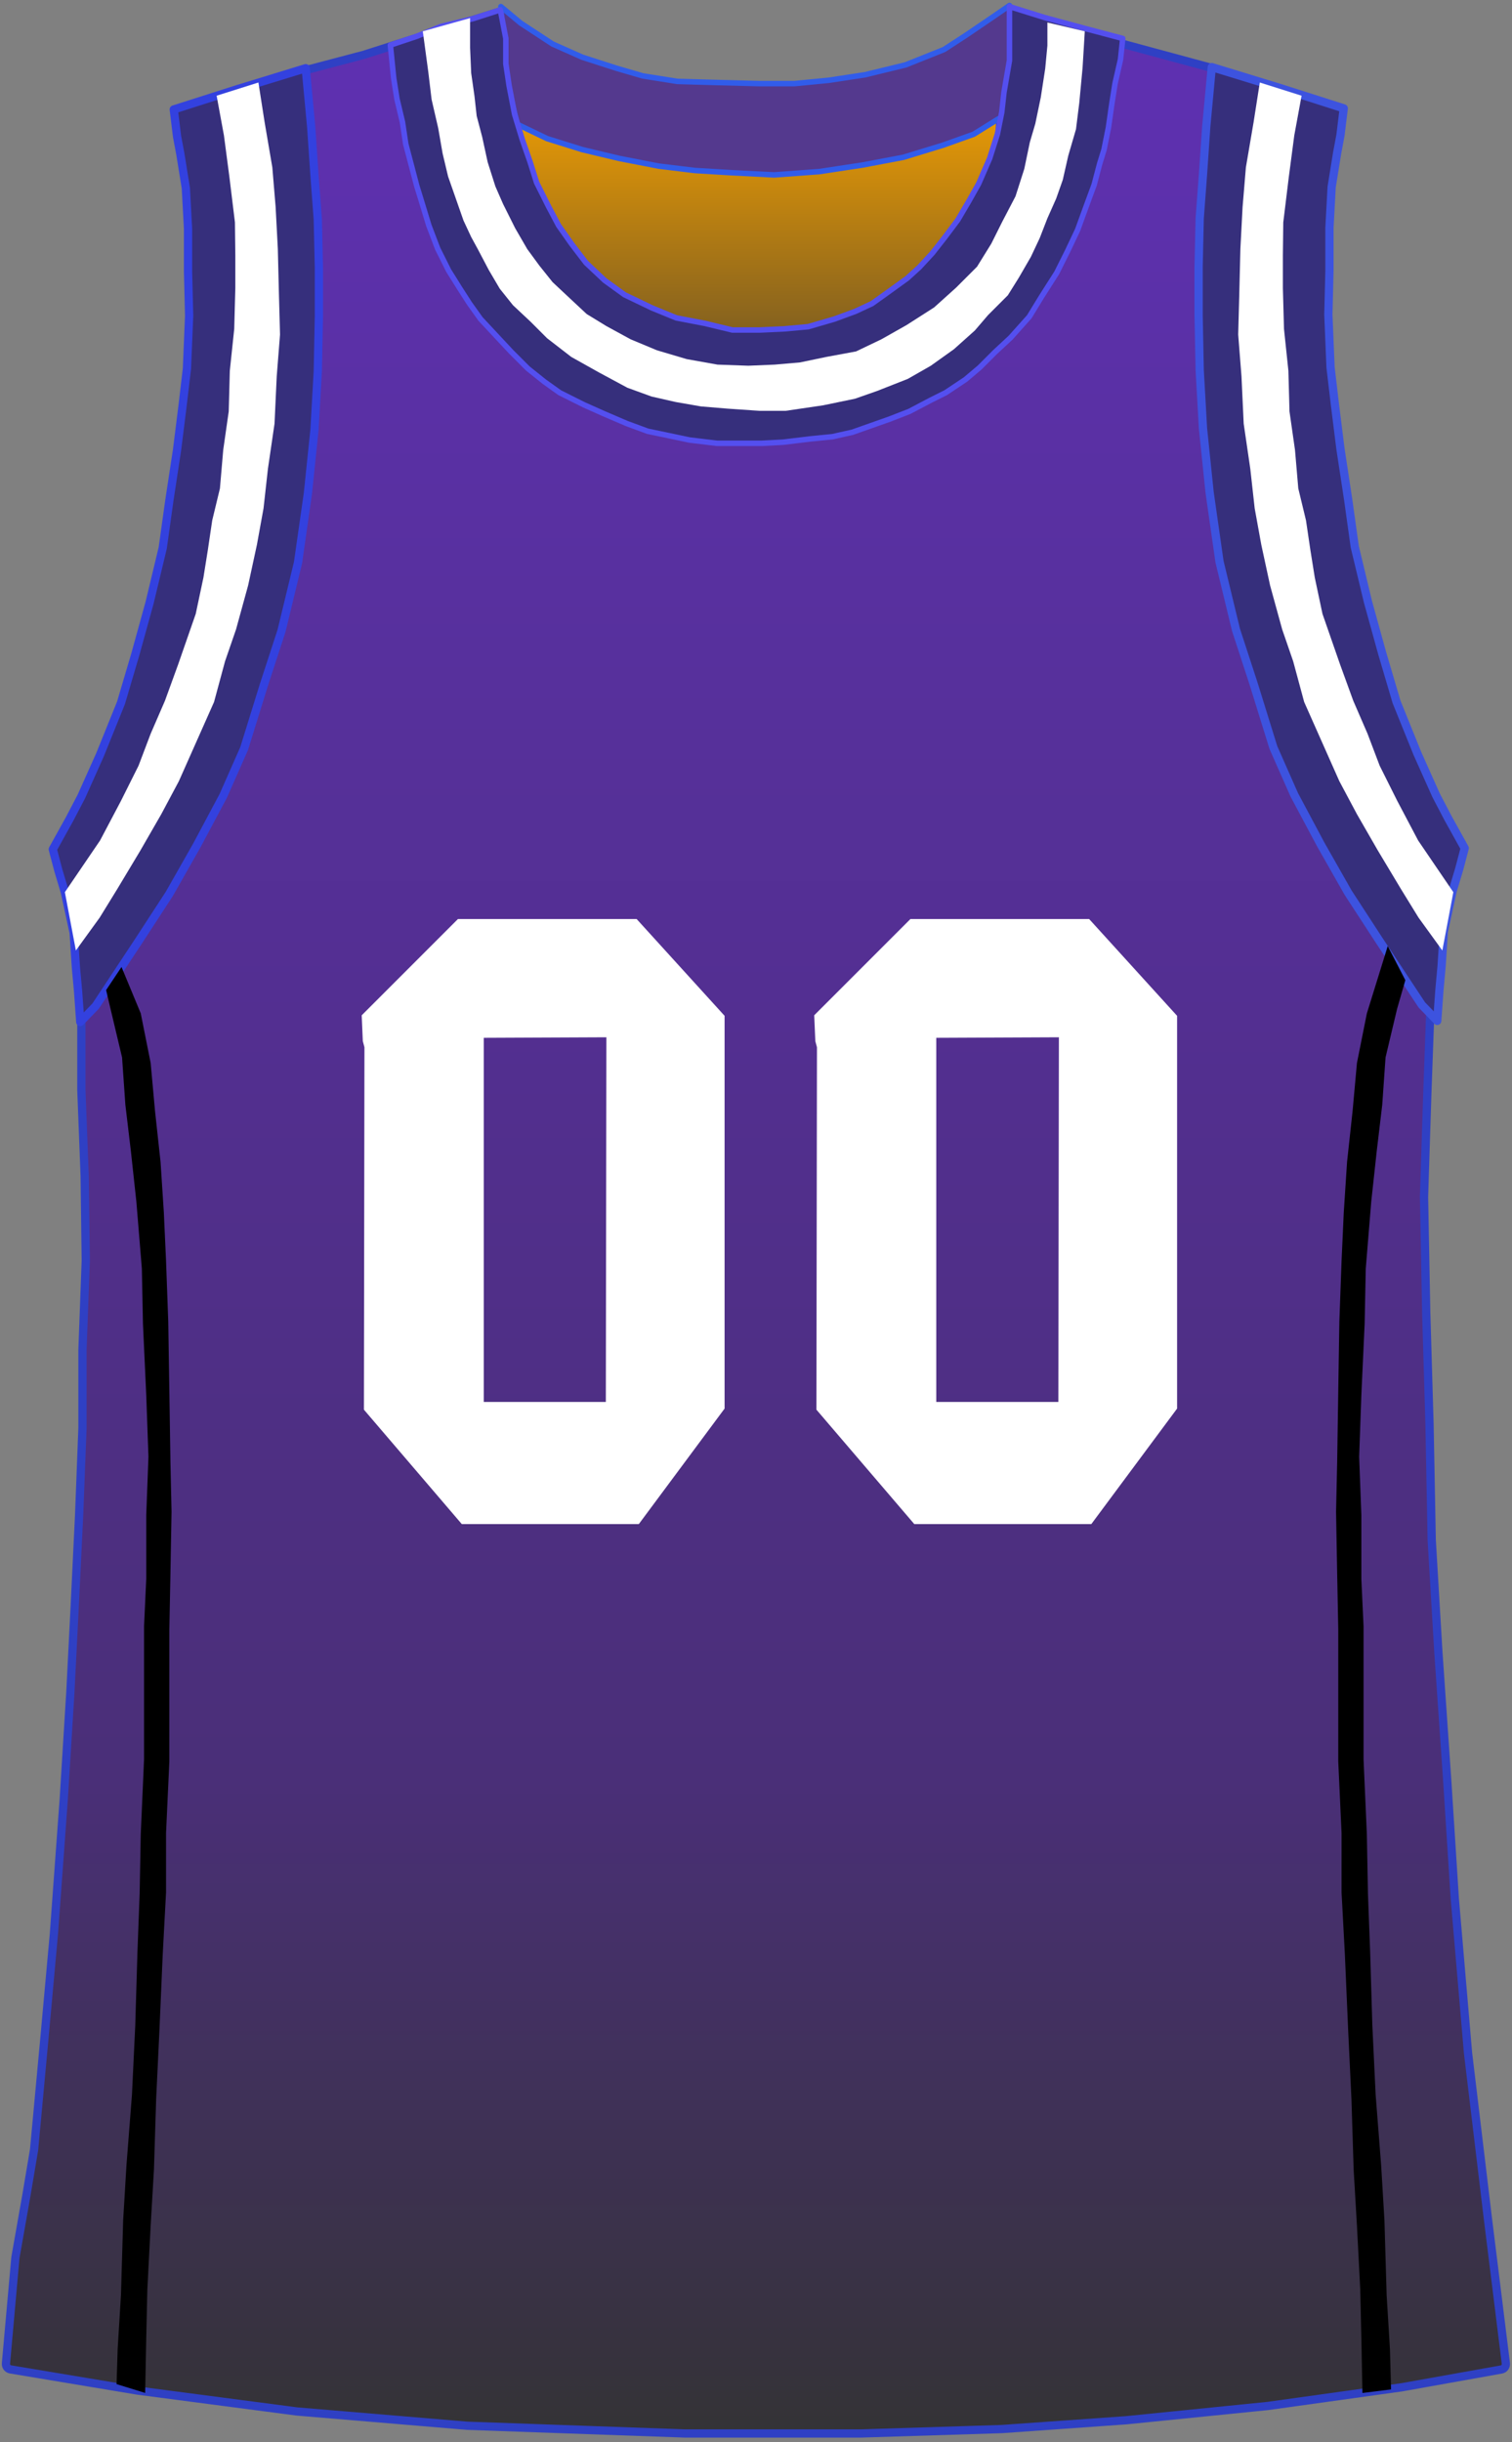 <?xml version="1.0" encoding="UTF-8" standalone="no"?>
<!DOCTYPE svg PUBLIC "-//W3C//DTD SVG 1.1//EN" "http://www.w3.org/Graphics/SVG/1.1/DTD/svg11.dtd">
<svg xmlns:xl="http://www.w3.org/1999/xlink" xmlns:dc="http://purl.org/dc/elements/1.1/" xmlns="http://www.w3.org/2000/svg" version="1.1" viewBox="-19 129 275 444" width="275" height="444">
  <rect x="-19" y="129" width="275" height="444" fill="#808080" stroke="none"/>
  <defs>
    <linearGradient x1="0" x2="1" id="Gradient" gradientUnits="userSpaceOnUse">
      <stop offset="0" stop-color="#ffa700"/>
      <stop offset="1" stop-color="#333"/>
    </linearGradient>
    <linearGradient id="Obj_Gradient" xl:href="#Gradient" gradientTransform="translate(115.45 140) rotate(90) scale(81.8)"/>
    <linearGradient x1="0" x2="1" id="Gradient_2" gradientUnits="userSpaceOnUse">
      <stop offset="0" stop-color="#5f30b3"/>
      <stop offset=".725" stop-color="#4a2f78"/>
      <stop offset="1" stop-color="#333"/>
    </linearGradient>
    <linearGradient id="Obj_Gradient_2" xl:href="#Gradient_2" gradientTransform="translate(118.5 130.75) rotate(90) scale(440.659)"/>
  </defs>
  <g id="sacramento" stroke-opacity="1" fill-opacity="1" stroke-dasharray="none" fill="none" stroke="none">
    <title>sacramento</title>
    <g id="sacramento_Layer_1">
      <title>Layer 1</title>
      <g id="Graphic_15">
        <path d="M 66.7 140 L 111.1 147.8 L 137.9 149.2 L 166.7 141.6 L 168.4 204 L 123.4 221.8 L 71.8 213.2 L 73.7 184.8 L 68.7 167.8 L 62.5 156.6 Z" fill="url(#Obj_Gradient)"/>
        <path d="M 66.7 140 L 111.1 147.8 L 137.9 149.2 L 166.7 141.6 L 168.4 204 L 123.4 221.8 L 71.8 213.2 L 73.7 184.8 L 68.7 167.8 L 62.5 156.6 Z" stroke="black" stroke-linecap="round" stroke-linejoin="round" stroke-width="1"/>
      </g>
      <g id="Graphic_14">
        <path d="M -17.086 559.762 L 5.983 563.606 C 5.994 563.608 6.006 563.61 6.017 563.611 L 34.977 567.406 C 34.992 567.408 35.008 567.41 35.023 567.411 L 65.976 570.007 C 65.992 570.009 66.008 570.01 66.024 570.01 L 105.582 571.409 C 105.594 571.409 105.606 571.409 105.618 571.409 L 137.584 571.409 C 137.595 571.409 137.605 571.409 137.616 571.409 L 163.18 570.61 C 163.193 570.609 163.207 570.609 163.22 570.608 L 185.785 569.01 C 185.795 569.01 185.805 569.009 185.815 569.008 L 211.581 566.411 C 211.594 566.41 211.606 566.408 211.619 566.407 L 235.981 563.012 C 235.994 563.01 236.006 563.008 236.019 563.006 L 254.067 559.776 C 254.59 559.683 254.949 559.196 254.883 558.669 L 251.6 532.211 C 251.6 532.21 251.6 532.209 251.6 532.207 L 248.002 502.226 C 248.001 502.215 248 502.204 247.999 502.192 L 245.601 474.22 C 245.6 474.213 245.6 474.206 245.599 474.199 L 244.2 452.412 C 244.2 452.41 244.2 452.408 244.2 452.407 L 242.6 429.214 C 242.6 429.211 242.6 429.208 242.6 429.204 L 241.401 409.029 C 241.4 409.016 241.4 409.003 241.4 408.989 L 241 388.014 C 241 388.011 241 388.007 241 388.004 L 240.4 367.614 C 240.4 367.611 240.4 367.608 240.4 367.604 L 240 346.635 C 240 346.618 240 346.601 240.001 346.584 L 240.6 327.811 C 240.6 327.81 240.6 327.809 240.6 327.807 L 241.397 305.683 C 241.399 305.634 241.405 305.585 241.413 305.537 L 244.229 290.358 C 244.23 290.353 244.231 290.347 244.232 290.342 L 245.324 283.851 C 245.372 283.565 245.294 283.271 245.109 283.048 L 236.965 273.2 C 236.857 273.069 236.784 272.912 236.753 272.745 L 235.231 264.567 C 235.21 264.456 235.172 264.35 235.116 264.253 L 219.541 237.046 C 219.449 236.885 219.403 236.702 219.409 236.517 L 220.599 199.229 C 220.6 199.21 220.6 199.19 220.599 199.171 L 220.201 184.032 C 220.2 184.011 220.2 183.989 220.201 183.968 L 220.597 173.683 C 220.599 173.628 220.606 173.573 220.617 173.518 L 223.216 161.017 C 223.226 160.973 223.232 160.927 223.235 160.881 L 223.952 150.303 C 223.981 149.882 223.741 149.487 223.353 149.319 L 214.281 145.372 C 214.247 145.357 214.213 145.345 214.177 145.334 L 200.647 141.155 C 200.636 141.152 200.625 141.149 200.613 141.145 L 185.843 137.153 C 185.835 137.151 185.826 137.149 185.818 137.146 L 174.443 133.754 C 174.434 133.751 174.426 133.749 174.418 133.747 L 165.952 131.454 C 165.419 131.31 164.87 131.625 164.725 132.158 C 164.712 132.206 164.703 132.255 164.697 132.304 L 164.231 136.345 C 164.231 136.348 164.23 136.352 164.23 136.355 L 163.836 140.098 C 163.832 140.133 163.83 140.168 163.83 140.203 L 163.83 143.464 C 163.83 143.521 163.825 143.579 163.816 143.635 L 163.042 148.085 C 163.034 148.128 163.03 148.172 163.028 148.216 L 162.411 163.725 C 162.404 163.905 162.348 164.08 162.25 164.231 L 156.867 172.497 C 156.822 172.565 156.77 172.628 156.71 172.684 L 148.225 180.577 C 148.208 180.592 148.191 180.607 148.174 180.621 L 140.908 186.512 C 140.836 186.571 140.757 186.618 140.672 186.655 L 132.598 190.115 C 132.467 190.171 132.327 190.199 132.185 190.196 L 121.621 190 C 121.607 190 121.593 190 121.579 190 L 113.138 190.197 C 113.046 190.199 112.955 190.188 112.866 190.166 L 105.276 188.219 C 105.225 188.207 105.174 188.198 105.122 188.193 L 97.073 187.426 C 96.894 187.409 96.723 187.344 96.578 187.238 L 89.515 182.084 C 89.439 182.028 89.371 181.962 89.313 181.888 L 77.872 167.093 C 77.824 167.031 77.784 166.964 77.752 166.893 L 73.316 157.057 C 73.24 156.889 73.212 156.703 73.236 156.52 L 74.413 147.287 C 74.424 147.196 74.424 147.104 74.41 147.013 L 73.041 137.823 C 73.034 137.775 73.03 137.725 73.03 137.676 L 73.03 132.113 C 73.03 131.56 72.583 131.113 72.03 131.113 C 71.929 131.113 71.828 131.128 71.731 131.159 L 66.032 132.95 C 66.031 132.95 66.03 132.95 66.029 132.951 L 57.231 135.75 C 57.231 135.75 57.23 135.75 57.23 135.75 L 47.255 138.942 C 47.239 138.947 47.222 138.952 47.205 138.957 L 36.641 141.747 C 36.634 141.749 36.627 141.751 36.62 141.753 L 26.241 144.747 C 26.234 144.749 26.227 144.751 26.22 144.753 L 20.025 146.689 C 19.897 146.729 19.778 146.795 19.675 146.882 L 14.984 150.873 C 14.743 151.079 14.613 151.387 14.635 151.703 L 14.998 156.969 C 14.999 156.99 15.001 157.01 15.004 157.031 L 15.991 164.535 C 15.997 164.578 16 164.622 16 164.666 L 16 171.743 C 16 171.781 16.002 171.819 16.007 171.857 L 17.391 183.92 C 17.397 183.973 17.399 184.027 17.396 184.081 L 16.804 196.722 C 16.801 196.774 16.803 196.826 16.809 196.878 L 18.569 212.918 C 18.589 213.102 18.558 213.289 18.478 213.456 L 12.878 225.236 C 12.826 225.345 12.795 225.461 12.785 225.581 L 12.015 234.618 C 12.005 234.738 11.973 234.856 11.921 234.965 L 7.65 243.895 C 7.617 243.965 7.592 244.038 7.575 244.114 L 4.036 260.433 C 4.012 260.544 3.97 260.649 3.911 260.745 L -3.86 273.372 C -3.932 273.489 -3.979 273.621 -3.999 273.758 L -5.392 283.739 C -5.397 283.78 -5.4 283.821 -5.401 283.861 L -5.599 296.361 C -5.6 296.393 -5.599 296.425 -5.596 296.457 L -4.203 313.769 C -4.201 313.796 -4.2 313.823 -4.2 313.849 L -4.2 327.19 C -4.2 327.203 -4.2 327.216 -4.199 327.228 L -3.6 342.797 C -3.6 342.805 -3.6 342.813 -3.6 342.822 L -3.4 358.184 C -3.4 358.201 -3.4 358.218 -3.401 358.234 L -3.999 374.391 C -4 374.403 -4 374.415 -4 374.428 L -4 388.59 C -4 388.603 -4 388.616 -4.001 388.628 L -4.6 404.204 C -4.6 404.208 -4.6 404.211 -4.6 404.214 L -5.4 420.808 C -5.4 420.809 -5.4 420.81 -5.4 420.81 L -6.2 436.604 C -6.2 436.607 -6.2 436.611 -6.2 436.615 L -7.4 456.004 C -7.4 456.007 -7.4 456.011 -7.4 456.015 L -9.199 480.6 C -9.2 480.606 -9.2 480.612 -9.201 480.618 L -11 500.408 C -11 500.409 -11 500.41 -11 500.41 L -12.797 519.772 C -12.799 519.797 -12.802 519.821 -12.806 519.846 L -14.169 527.946 C -14.169 527.949 -14.17 527.951 -14.17 527.954 L -16.193 539.406 C -16.198 539.435 -16.201 539.463 -16.204 539.491 L -17.918 558.686 C -17.964 559.207 -17.602 559.676 -17.086 559.762 Z" fill="url(#Obj_Gradient_2)"/>
        <path d="M -17.086 559.762 L 5.983 563.606 C 5.994 563.608 6.006 563.61 6.017 563.611 L 34.977 567.406 C 34.992 567.408 35.008 567.41 35.023 567.411 L 65.976 570.007 C 65.992 570.009 66.008 570.01 66.024 570.01 L 105.582 571.409 C 105.594 571.409 105.606 571.409 105.618 571.409 L 137.584 571.409 C 137.595 571.409 137.605 571.409 137.616 571.409 L 163.18 570.61 C 163.193 570.609 163.207 570.609 163.22 570.608 L 185.785 569.01 C 185.795 569.01 185.805 569.009 185.815 569.008 L 211.581 566.411 C 211.594 566.41 211.606 566.408 211.619 566.407 L 235.981 563.012 C 235.994 563.01 236.006 563.008 236.019 563.006 L 254.067 559.776 C 254.59 559.683 254.949 559.196 254.883 558.669 L 251.6 532.211 C 251.6 532.21 251.6 532.209 251.6 532.207 L 248.002 502.226 C 248.001 502.215 248 502.204 247.999 502.192 L 245.601 474.22 C 245.6 474.213 245.6 474.206 245.599 474.199 L 244.2 452.412 C 244.2 452.41 244.2 452.408 244.2 452.407 L 242.6 429.214 C 242.6 429.211 242.6 429.208 242.6 429.204 L 241.401 409.029 C 241.4 409.016 241.4 409.003 241.4 408.989 L 241 388.014 C 241 388.011 241 388.007 241 388.004 L 240.4 367.614 C 240.4 367.611 240.4 367.608 240.4 367.604 L 240 346.635 C 240 346.618 240 346.601 240.001 346.584 L 240.6 327.811 C 240.6 327.81 240.6 327.809 240.6 327.807 L 241.397 305.683 C 241.399 305.634 241.405 305.585 241.413 305.537 L 244.229 290.358 C 244.23 290.353 244.231 290.347 244.232 290.342 L 245.324 283.851 C 245.372 283.565 245.294 283.271 245.109 283.048 L 236.965 273.2 C 236.857 273.069 236.784 272.912 236.753 272.745 L 235.231 264.567 C 235.21 264.456 235.172 264.35 235.116 264.253 L 219.541 237.046 C 219.449 236.885 219.403 236.702 219.409 236.517 L 220.599 199.229 C 220.6 199.21 220.6 199.19 220.599 199.171 L 220.201 184.032 C 220.2 184.011 220.2 183.989 220.201 183.968 L 220.597 173.683 C 220.599 173.628 220.606 173.573 220.617 173.518 L 223.216 161.017 C 223.226 160.973 223.232 160.927 223.235 160.881 L 223.952 150.303 C 223.981 149.882 223.741 149.487 223.353 149.319 L 214.281 145.372 C 214.247 145.357 214.213 145.345 214.177 145.334 L 200.647 141.155 C 200.636 141.152 200.625 141.149 200.613 141.145 L 185.843 137.153 C 185.835 137.151 185.826 137.149 185.818 137.146 L 174.443 133.754 C 174.434 133.751 174.426 133.749 174.418 133.747 L 165.952 131.454 C 165.419 131.31 164.87 131.625 164.725 132.158 C 164.712 132.206 164.703 132.255 164.697 132.304 L 164.231 136.345 C 164.231 136.348 164.23 136.352 164.23 136.355 L 163.836 140.098 C 163.832 140.133 163.83 140.168 163.83 140.203 L 163.83 143.464 C 163.83 143.521 163.825 143.579 163.816 143.635 L 163.042 148.085 C 163.034 148.128 163.03 148.172 163.028 148.216 L 162.411 163.725 C 162.404 163.905 162.348 164.08 162.25 164.231 L 156.867 172.497 C 156.822 172.565 156.77 172.628 156.71 172.684 L 148.225 180.577 C 148.208 180.592 148.191 180.607 148.174 180.621 L 140.908 186.512 C 140.836 186.571 140.757 186.618 140.672 186.655 L 132.598 190.115 C 132.467 190.171 132.327 190.199 132.185 190.196 L 121.621 190 C 121.607 190 121.593 190 121.579 190 L 113.138 190.197 C 113.046 190.199 112.955 190.188 112.866 190.166 L 105.276 188.219 C 105.225 188.207 105.174 188.198 105.122 188.193 L 97.073 187.426 C 96.894 187.409 96.723 187.344 96.578 187.238 L 89.515 182.084 C 89.439 182.028 89.371 181.962 89.313 181.888 L 77.872 167.093 C 77.824 167.031 77.784 166.964 77.752 166.893 L 73.316 157.057 C 73.24 156.889 73.212 156.703 73.236 156.52 L 74.413 147.287 C 74.424 147.196 74.424 147.104 74.41 147.013 L 73.041 137.823 C 73.034 137.775 73.03 137.725 73.03 137.676 L 73.03 132.113 C 73.03 131.56 72.583 131.113 72.03 131.113 C 71.929 131.113 71.828 131.128 71.731 131.159 L 66.032 132.95 C 66.031 132.95 66.03 132.95 66.029 132.951 L 57.231 135.75 C 57.231 135.75 57.23 135.75 57.23 135.75 L 47.255 138.942 C 47.239 138.947 47.222 138.952 47.205 138.957 L 36.641 141.747 C 36.634 141.749 36.627 141.751 36.62 141.753 L 26.241 144.747 C 26.234 144.749 26.227 144.751 26.22 144.753 L 20.025 146.689 C 19.897 146.729 19.778 146.795 19.675 146.882 L 14.984 150.873 C 14.743 151.079 14.613 151.387 14.635 151.703 L 14.998 156.969 C 14.999 156.99 15.001 157.01 15.004 157.031 L 15.991 164.535 C 15.997 164.578 16 164.622 16 164.666 L 16 171.743 C 16 171.781 16.002 171.819 16.007 171.857 L 17.391 183.92 C 17.397 183.973 17.399 184.027 17.396 184.081 L 16.804 196.722 C 16.801 196.774 16.803 196.826 16.809 196.878 L 18.569 212.918 C 18.589 213.102 18.558 213.289 18.478 213.456 L 12.878 225.236 C 12.826 225.345 12.795 225.461 12.785 225.581 L 12.015 234.618 C 12.005 234.738 11.973 234.856 11.921 234.965 L 7.65 243.895 C 7.617 243.965 7.592 244.038 7.575 244.114 L 4.036 260.433 C 4.012 260.544 3.97 260.649 3.911 260.745 L -3.86 273.372 C -3.932 273.489 -3.979 273.621 -3.999 273.758 L -5.392 283.739 C -5.397 283.78 -5.4 283.821 -5.401 283.861 L -5.599 296.361 C -5.6 296.393 -5.599 296.425 -5.596 296.457 L -4.203 313.769 C -4.201 313.796 -4.2 313.823 -4.2 313.849 L -4.2 327.19 C -4.2 327.203 -4.2 327.216 -4.199 327.228 L -3.6 342.797 C -3.6 342.805 -3.6 342.813 -3.6 342.822 L -3.4 358.184 C -3.4 358.201 -3.4 358.218 -3.401 358.234 L -3.999 374.391 C -4 374.403 -4 374.415 -4 374.428 L -4 388.59 C -4 388.603 -4 388.616 -4.001 388.628 L -4.6 404.204 C -4.6 404.208 -4.6 404.211 -4.6 404.214 L -5.4 420.808 C -5.4 420.809 -5.4 420.81 -5.4 420.81 L -6.2 436.604 C -6.2 436.607 -6.2 436.611 -6.2 436.615 L -7.4 456.004 C -7.4 456.007 -7.4 456.011 -7.4 456.015 L -9.199 480.6 C -9.2 480.606 -9.2 480.612 -9.201 480.618 L -11 500.408 C -11 500.409 -11 500.41 -11 500.41 L -12.797 519.772 C -12.799 519.797 -12.802 519.821 -12.806 519.846 L -14.169 527.946 C -14.169 527.949 -14.17 527.951 -14.17 527.954 L -16.193 539.406 C -16.198 539.435 -16.201 539.463 -16.204 539.491 L -17.918 558.686 C -17.964 559.207 -17.602 559.676 -17.086 559.762 Z" stroke="#2f40c4" stroke-linecap="round" stroke-linejoin="round" stroke-width="1.5"/>
      </g>
      <g id="Graphic_13">
        <path d="M 72.1 130.2 L 72.3 134 L 72.9 140 L 73.5 145.2 L 74.5 149.2 L 75.1 151.6 L 80.5 154.2 L 86.9 156.2 L 93.6 157.8 L 100.8 159.2 L 107.4 160 L 114 160.4 L 121.8 160.8 L 130 160.2 L 137.9 159 L 145.3 157.6 L 152.5 155.4 L 158.1 153.4 L 162.6 150.6 L 164.8 150 L 165.6 142.4 L 164.7 138.4 L 164.9 133.2 L 164.6 130 L 161.7 132 L 156.7 135.4 L 152.7 138 L 145.7 140.8 L 138.3 142.6 L 131.7 143.6 L 125.5 144.2 L 119.1 144.2 L 111.3 144 L 104.2 143.8 L 97.9 142.8 L 93.1 141.4 L 86.9 139.4 L 81.5 137 L 75.7 133.2 Z" fill="#54398e"/>
        <path d="M 72.1 130.2 L 72.3 134 L 72.9 140 L 73.5 145.2 L 74.5 149.2 L 75.1 151.6 L 80.5 154.2 L 86.9 156.2 L 93.6 157.8 L 100.8 159.2 L 107.4 160 L 114 160.4 L 121.8 160.8 L 130 160.2 L 137.9 159 L 145.3 157.6 L 152.5 155.4 L 158.1 153.4 L 162.6 150.6 L 164.8 150 L 165.6 142.4 L 164.7 138.4 L 164.9 133.2 L 164.6 130 L 161.7 132 L 156.7 135.4 L 152.7 138 L 145.7 140.8 L 138.3 142.6 L 131.7 143.6 L 125.5 144.2 L 119.1 144.2 L 111.3 144 L 104.2 143.8 L 97.9 142.8 L 93.1 141.4 L 86.9 139.4 L 81.5 137 L 75.7 133.2 Z" stroke="#315cea" stroke-linecap="round" stroke-linejoin="round" stroke-width="1"/>
      </g>
      <g id="Graphic_12">
        <path d="M 72.9 135.6 L 73.5 141.8 L 73.7 144.8 L 76.1 146.6 L 81.1 149 L 84.9 150.4 L 89.1 152 L 93.5 153.6 L 98.5 154.8 L 103.9 155.6 L 110.5 156.2 L 116.9 156.4 L 123.9 156.6 L 130.5 156.2 L 138.7 154.8 L 145.7 153.2 L 151.9 151.2 L 157.3 148.8 L 160.7 146.8 L 162.9 145.4 L 163.5 142.6 L 163.9 139.8 L 164.1 135.4 L 162.7 137 L 162.5 137.2 L 158.3 140.2 L 152.9 143 L 145.7 145.6 L 138.181 147.292 L 131.9 148.4 L 125.7 148.8 L 119.1 149.2 L 111.3 149 L 104 148.6 L 97.781 147.413 L 91.7 146 L 86.7 144.2 L 81.7 142 L 77.7 139.6 Z" fill="#54398e"/>
      </g>
      <g id="Graphic_11">
        <path d="M 52 137.2 L 56.8 135.6 L 61.2 133.8 L 67 132.4 L 72 130.8 L 73 136 L 73 140.6 L 73.6 144.6 L 74.6 149.8 L 76 154.4 L 77.4 158.4 L 78.6 162.2 L 80.8 166.6 L 82.6 170 L 85 173.4 L 87.6 176.793 L 91 179.993 L 94.6 182.593 L 99.6 184.993 L 104 186.793 L 109.2 187.793 L 114.2 188.993 L 119.2 188.993 L 123.6 188.793 L 128 188.393 L 132.8 186.993 L 136.6 185.593 L 139.6 184.193 L 142.4 182.193 L 146 179.593 L 148.2 177.593 L 150.6 174.993 L 152.8 172.193 L 155.2 168.993 L 157.2 165.593 L 159 162.393 L 161 157.793 L 162.4 153.393 L 163.2 149.393 L 163.6 145.8 L 164.6 139.993 L 164.6 136.393 L 164.6 132.793 L 164.6 130.193 L 171 132.193 L 178.4 134.193 L 185.2 135.993 L 184.8 139.793 L 183.8 144.193 L 183.2 147.993 L 182.6 152.193 L 181.8 156.193 L 181 158.793 L 180 162.593 L 178.6 166.393 L 177 170.793 L 175.2 174.593 L 173.2 178.593 L 170.4 182.993 L 168.2 186.593 L 164.8 190.393 L 162 192.993 L 159.2 195.793 L 156.6 197.993 L 153 200.393 L 150.2 201.793 L 146.4 203.793 L 142.8 205.193 L 139.4 206.393 L 136 207.593 L 132.4 208.393 L 128.4 208.793 L 123.4 209.393 L 119.6 209.593 L 115 209.593 L 111.4 209.593 L 106.4 208.993 L 102.6 208.193 L 98.8 207.4 L 95 206 L 90.8 204.2 L 87.2 202.593 L 82.8 200.393 L 80 198.393 L 77 195.993 L 74 192.993 L 71.2 189.993 L 68.4 186.993 L 66.4 184.193 L 64.6 181.393 L 62.6 178.193 L 60.6 174.193 L 59 169.993 L 57.6 165.393 L 56.8 162.793 L 55.8 158.993 L 54.8 155.193 L 54.2 151.193 L 53.2 146.993 L 52.6 143.193 Z" fill="#362f7c"/>
        <path d="M 52 137.2 L 56.8 135.6 L 61.2 133.8 L 67 132.4 L 72 130.8 L 73 136 L 73 140.6 L 73.6 144.6 L 74.6 149.8 L 76 154.4 L 77.4 158.4 L 78.6 162.2 L 80.8 166.6 L 82.6 170 L 85 173.4 L 87.6 176.793 L 91 179.993 L 94.6 182.593 L 99.6 184.993 L 104 186.793 L 109.2 187.793 L 114.2 188.993 L 119.2 188.993 L 123.6 188.793 L 128 188.393 L 132.8 186.993 L 136.6 185.593 L 139.6 184.193 L 142.4 182.193 L 146 179.593 L 148.2 177.593 L 150.6 174.993 L 152.8 172.193 L 155.2 168.993 L 157.2 165.593 L 159 162.393 L 161 157.793 L 162.4 153.393 L 163.2 149.393 L 163.6 145.8 L 164.6 139.993 L 164.6 136.393 L 164.6 132.793 L 164.6 130.193 L 171 132.193 L 178.4 134.193 L 185.2 135.993 L 184.8 139.793 L 183.8 144.193 L 183.2 147.993 L 182.6 152.193 L 181.8 156.193 L 181 158.793 L 180 162.593 L 178.6 166.393 L 177 170.793 L 175.2 174.593 L 173.2 178.593 L 170.4 182.993 L 168.2 186.593 L 164.8 190.393 L 162 192.993 L 159.2 195.793 L 156.6 197.993 L 153 200.393 L 150.2 201.793 L 146.4 203.793 L 142.8 205.193 L 139.4 206.393 L 136 207.593 L 132.4 208.393 L 128.4 208.793 L 123.4 209.393 L 119.6 209.593 L 115 209.593 L 111.4 209.593 L 106.4 208.993 L 102.6 208.193 L 98.8 207.4 L 95 206 L 90.8 204.2 L 87.2 202.593 L 82.8 200.393 L 80 198.393 L 77 195.993 L 74 192.993 L 71.2 189.993 L 68.4 186.993 L 66.4 184.193 L 64.6 181.393 L 62.6 178.193 L 60.6 174.193 L 59 169.993 L 57.6 165.393 L 56.8 162.793 L 55.8 158.993 L 54.8 155.193 L 54.2 151.193 L 53.2 146.993 L 52.6 143.193 Z" stroke="#544fef" stroke-linecap="round" stroke-linejoin="round" stroke-width="1"/>
      </g>
      <g id="Graphic_10">
        <path d="M 57.899 134.689 L 66.499 132.289 L 66.499 137.689 L 66.699 142.289 L 67.299 146.489 L 67.699 150.089 L 68.699 153.889 L 69.699 158.489 L 71.099 162.889 L 72.499 166.089 L 74.699 170.489 L 76.899 174.289 L 79.099 177.289 L 81.499 180.289 L 84.699 183.289 L 87.699 186.089 L 91.299 188.289 L 95.699 190.689 L 100.499 192.689 L 105.899 194.289 L 111.499 195.289 L 117.099 195.489 L 121.899 195.289 L 126.499 194.889 L 131.299 193.889 L 136.699 192.889 L 141.299 190.689 L 145.899 188.089 L 150.899 184.889 L 154.899 181.289 L 158.699 177.489 L 161.299 173.289 L 163.299 169.289 L 165.699 164.689 L 167.299 159.689 L 168.299 154.889 L 169.299 151.489 L 170.299 146.689 L 171.099 141.489 L 171.499 137.289 L 171.499 133.089 L 178.299 134.689 L 177.899 141.289 L 177.299 147.689 L 176.699 152.489 L 175.299 157.289 L 174.299 161.689 L 173.099 165.089 L 171.499 168.689 L 170.099 172.289 L 168.499 175.689 L 166.299 179.489 L 164.299 182.689 L 160.699 186.289 L 158.299 189.089 L 154.499 192.489 L 150.299 195.489 L 146.099 197.889 L 140.499 200.089 L 136.499 201.489 L 130.699 202.689 L 123.899 203.689 L 119.099 203.689 L 113.299 203.289 L 108.499 202.889 L 103.899 202.089 L 99.499 201.089 L 95.099 199.489 L 89.899 196.689 L 84.899 193.889 L 80.499 190.489 L 77.499 187.489 L 74.299 184.489 L 71.899 181.489 L 69.899 178.089 L 67.899 174.289 L 66.699 172.089 L 65.299 169.089 L 63.899 165.089 L 62.499 161.089 L 61.499 156.889 L 60.699 152.289 L 59.499 147.089 L 58.899 142.089 Z" fill="white"/>
      </g>
      <g id="Graphic_9">
        <path d="M 12.6 148.9 L 24.2 145.2 L 36.6 141.4 L 37.6 152.1 L 38.2 160.9 L 38.8 168.9 L 39 177.7 L 39 186.5 L 38.8 196.5 L 38.2 207.1 L 37 218.7 L 35.2 231.3 L 32.2 243.7 L 29 253.5 L 25.4 265.1 L 21.6 273.7 L 16.8 282.7 L 11.8 291.5 L 6.2 300.1 L -1.6 311.9 L -4.4 314.8 L -4.8 309.2 L -5.2 304.8 L -5.6 298.6 L -7.2 291.2 L -8.4 287.2 L -9.4 283.4 L -6.4 278 L -4.2 273.8 L -.8 266.2 L 3 256.8 L 5.6 248 L 8.2 238.6 L 10.6 228.6 L 11.8 220 L 13.2 210.8 L 14.2 202.8 L 15 196 L 15.4 186.4 L 15.2 178.4 L 15.2 170.6 L 14.8 163.2 L 13.8 157 L 13.2 153.8 Z" fill="#362f7c"/>
        <path d="M 12.6 148.9 L 24.2 145.2 L 36.6 141.4 L 37.6 152.1 L 38.2 160.9 L 38.8 168.9 L 39 177.7 L 39 186.5 L 38.8 196.5 L 38.2 207.1 L 37 218.7 L 35.2 231.3 L 32.2 243.7 L 29 253.5 L 25.4 265.1 L 21.6 273.7 L 16.8 282.7 L 11.8 291.5 L 6.2 300.1 L -1.6 311.9 L -4.4 314.8 L -4.8 309.2 L -5.2 304.8 L -5.6 298.6 L -7.2 291.2 L -8.4 287.2 L -9.4 283.4 L -6.4 278 L -4.2 273.8 L -.8 266.2 L 3 256.8 L 5.6 248 L 8.2 238.6 L 10.6 228.6 L 11.8 220 L 13.2 210.8 L 14.2 202.8 L 15 196 L 15.4 186.4 L 15.2 178.4 L 15.2 170.6 L 14.8 163.2 L 13.8 157 L 13.2 153.8 Z" stroke="#3341df" stroke-linecap="round" stroke-linejoin="round" stroke-width="1.5"/>
      </g>
      <g id="Graphic_8">
        <path d="M 20.4 146.4 L 28 144 L 29.13 151.224 L 30.53 159.424 L 31.13 166.624 L 31.53 174.224 L 31.73 182.424 L 31.93 189.824 L 31.33 197.424 L 30.93 206.024 L 29.73 214.224 L 28.93 221.424 L 27.73 228.024 L 26.13 235.424 L 23.93 243.424 L 21.93 249.224 L 19.93 256.624 L 16.73 263.824 L 13.53 271.024 L 10.33 277.024 L 6.53 283.624 L 2.33 290.624 L -.87 295.824 L -5.2 301.8 L -7.2 291.2 L -.8 281.8 L 3 274.6 L 6.2 268.2 L 8.4 262.4 L 11 256.4 L 13.4 249.8 L 16.6 240.6 L 18 234 L 18.8 229 L 19.6 223.6 L 21 217.8 L 21.6 210.8 L 22.6 203.8 L 22.8 196.4 L 23.6 188.8 L 23.8 181.4 L 23.8 175.4 L 23.73 169.424 L 22.73 161.224 L 21.73 153.624 Z" fill="white"/>
      </g>
      <g id="Graphic_7">
        <path d="M 225.4 148.7 L 213.8 145 L 201.4 141.2 L 200.4 151.9 L 199.8 160.7 L 199.2 168.7 L 199 177.5 L 199 186.3 L 199.2 196.3 L 199.8 206.9 L 201 218.5 L 202.8 231.1 L 205.8 243.5 L 209 253.3 L 212.6 264.9 L 216.4 273.5 L 221.2 282.5 L 226.2 291.3 L 231.8 299.9 L 239.6 311.7 L 242.4 314.6 L 242.8 309 L 243.2 304.6 L 243.6 298.4 L 245.2 291 L 246.4 287 L 247.4 283.2 L 244.4 277.8 L 242.2 273.6 L 238.8 266 L 235 256.6 L 232.4 247.8 L 229.8 238.4 L 227.4 228.4 L 226.2 219.8 L 224.8 210.6 L 223.8 202.6 L 223 195.8 L 222.6 186.2 L 222.8 178.2 L 222.8 170.4 L 223.2 163 L 224.2 156.8 L 224.8 153.6 Z" fill="#362f7c"/>
        <path d="M 225.4 148.7 L 213.8 145 L 201.4 141.2 L 200.4 151.9 L 199.8 160.7 L 199.2 168.7 L 199 177.5 L 199 186.3 L 199.2 196.3 L 199.8 206.9 L 201 218.5 L 202.8 231.1 L 205.8 243.5 L 209 253.3 L 212.6 264.9 L 216.4 273.5 L 221.2 282.5 L 226.2 291.3 L 231.8 299.9 L 239.6 311.7 L 242.4 314.6 L 242.8 309 L 243.2 304.6 L 243.6 298.4 L 245.2 291 L 246.4 287 L 247.4 283.2 L 244.4 277.8 L 242.2 273.6 L 238.8 266 L 235 256.6 L 232.4 247.8 L 229.8 238.4 L 227.4 228.4 L 226.2 219.8 L 224.8 210.6 L 223.8 202.6 L 223 195.8 L 222.6 186.2 L 222.8 178.2 L 222.8 170.4 L 223.2 163 L 224.2 156.8 L 224.8 153.6 Z" stroke="#3d53df" stroke-linecap="round" stroke-linejoin="round" stroke-width="1.5"/>
      </g>
      <g id="Graphic_6">
        <path d="M 217.73 146.4 L 210.13 144 L 209 151.224 L 207.6 159.424 L 207 166.624 L 206.6 174.224 L 206.4 182.424 L 206.2 189.824 L 206.8 197.424 L 207.2 206.024 L 208.4 214.224 L 209.2 221.424 L 210.4 228.024 L 212 235.424 L 214.2 243.424 L 216.2 249.224 L 218.2 256.624 L 221.4 263.824 L 224.6 271.024 L 227.8 277.024 L 231.6 283.624 L 235.8 290.624 L 239 295.824 L 243.33 301.8 L 245.33 291.2 L 238.93 281.8 L 235.13 274.6 L 231.93 268.2 L 229.73 262.4 L 227.13 256.4 L 224.73 249.8 L 221.53 240.6 L 220.13 234 L 219.33 229 L 218.53 223.6 L 217.13 217.8 L 216.53 210.8 L 215.53 203.8 L 215.33 196.4 L 214.53 188.8 L 214.33 181.4 L 214.33 175.4 L 214.4 169.424 L 215.4 161.224 L 216.4 153.624 Z" fill="white"/>
      </g>
      <g id="Graphic_5">
        <path d="M 46.788 313.58 L 64.288 296.08 L 96.788 296.08 L 112.788 313.68 L 112.788 385.08 L 97.188 406.08 L 64.988 406.08 L 47.188 385.28 L 47.288 318.08 L 68.988 317.68 L 68.988 383.88 L 91.188 383.88 L 91.288 317.58 L 68.588 317.68 L 47.788 321.28 L 46.988 318.28 Z" fill="white"/>
      </g>
      <g id="Graphic_4">
        <path d="M 1.1 312.4 L 3.2 321.238 L 3.8 329.838 L 4.8 338.238 L 5.8 347.438 L 6.8 359.638 L 7 369.638 L 7.6 382.638 L 8 393.838 L 7.6 404.438 L 7.6 416.038 L 7.2 424.638 L 7.2 438.438 L 7.2 448.838 L 6.6 462.438 L 6.4 473.238 L 6 483.838 L 5.6 497.238 L 5 509.838 L 4 522.638 L 3.4 532.638 L 3 546.238 L 2.4 556.038 L 2.2 562.438 L 7.4 564.038 L 7.6 554.038 L 7.8 545.238 L 8.4 533.638 L 9 523.438 L 9.4 510.638 L 10 498.038 L 10.6 484.238 L 11.2 473.038 L 11.2 462.238 L 11.8 449.238 L 11.8 438.638 L 11.8 425.238 L 12 415.038 L 12.2 403.838 L 12 394.838 L 11.8 381.838 L 11.6 369.238 L 11.2 358.238 L 10.8 349.438 L 10.2 340.238 L 9.2 331.038 L 8.4 322.238 L 6.6 313.238 L 3.1 304.8 L .3 309 Z" fill="black"/>
      </g>
      <g id="Graphic_3">
        <path d="M 235.1 312.412 L 233 321.25 L 232.4 329.85 L 231.4 338.25 L 230.4 347.45 L 229.4 359.65 L 229.2 369.65 L 228.6 382.65 L 228.2 393.85 L 228.6 404.45 L 228.6 416.05 L 229 424.65 L 229 438.45 L 229 448.85 L 229.6 462.45 L 229.8 473.25 L 230.2 483.85 L 230.6 497.25 L 231.2 509.85 L 232.2 522.65 L 232.8 532.65 L 233.2 546.25 L 233.8 556.05 L 234 563.4 L 228.8 564.05 L 228.6 554.05 L 228.4 545.25 L 227.8 533.65 L 227.2 523.45 L 226.8 510.65 L 226.2 498.05 L 225.6 484.25 L 225 473.05 L 225 462.25 L 224.4 449.25 L 224.4 438.65 L 224.4 425.25 L 224.2 415.05 L 224 403.85 L 224.2 394.85 L 224.4 381.85 L 224.6 369.25 L 225 358.25 L 225.4 349.45 L 226 340.25 L 227 331.05 L 227.8 322.25 L 229.6 313.25 L 233.4 301 L 236.6 307.2 Z" fill="black"/>
      </g>
      <g id="Graphic_2">
        <path d="M 129.089 313.58 L 146.589 296.08 L 179.089 296.08 L 195.089 313.68 L 195.089 385.08 L 179.489 406.08 L 147.289 406.08 L 129.489 385.28 L 129.589 318.08 L 151.289 317.68 L 151.289 383.88 L 173.489 383.88 L 173.589 317.58 L 150.889 317.68 L 130.089 321.28 L 129.289 318.28 Z" fill="white"/>
      </g>
    </g>
  </g>
</svg>
